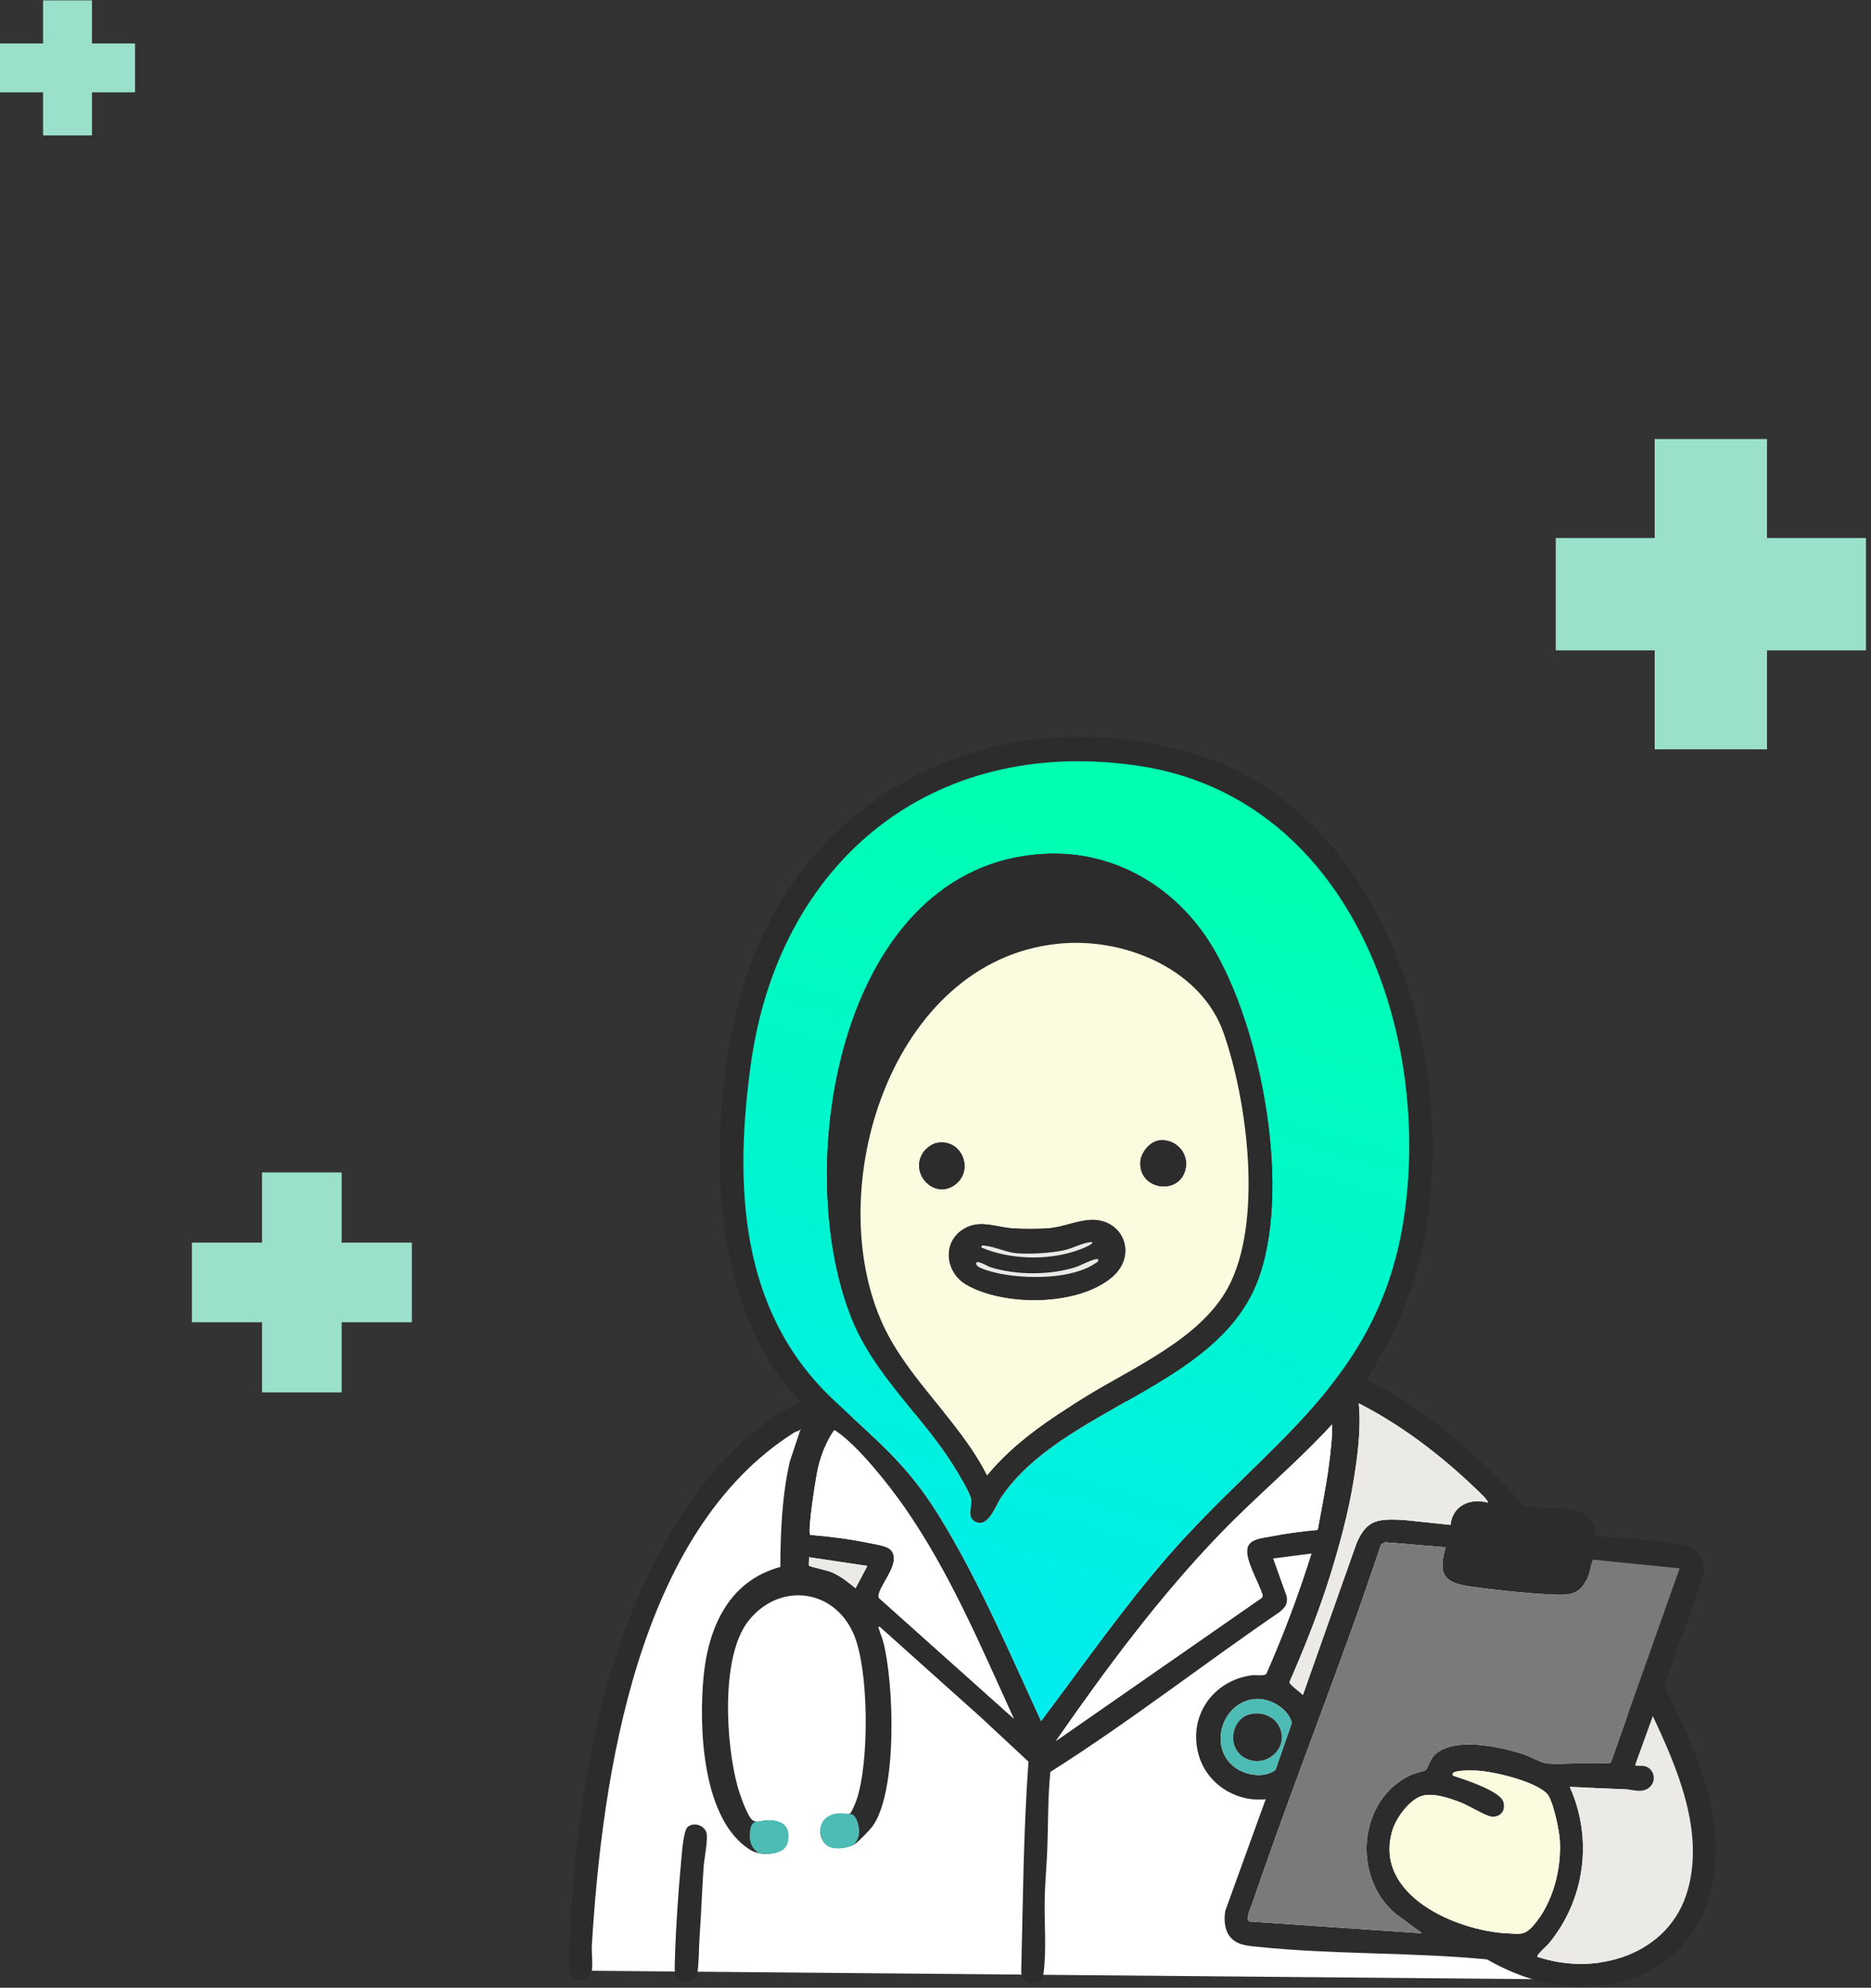 <svg width="273" height="290" viewBox="0 0 273 290" fill="none" xmlns="http://www.w3.org/2000/svg">
<rect x="0" y="0" width="273" height="290" fill="#333333" stroke="none"/>
<path d="M49.856 181.289H60.092V192.908H49.856V203.145H38.236V192.908H28V181.289H38.236V171.053H49.856V181.289Z" fill="#9BE0CB"/>
<path d="M257.828 78.491H272.267V94.882H257.828V109.32H241.438V94.882H227V78.491H241.438V64.053H257.828V78.491Z" fill="#9BE0CB"/>
<path d="M13.418 6.337H19.702V13.471H13.418V19.755H6.284V13.471H0V6.337H6.284V0.053H13.418V6.337Z" fill="#9BE0CB"/>
<path d="M99.289 224.25C105.575 214.476 116.897 207.245 116.897 207.245L197.818 202.4C197.818 202.4 226.254 217.877 234.15 235.319C242.769 254.361 232.828 288.826 232.828 288.826L84.198 287.505C84.198 287.505 86.662 243.882 99.289 224.25Z" fill="white"/>
<path d="M199.344 201.29C208.243 205.609 215.756 212.388 222.343 219.669C225.849 220.67 232.858 218.553 232.661 224.109C234.43 224.295 236.233 224.299 238.002 224.471C240.175 224.681 242.918 224.88 245.019 225.24C247.691 225.698 248.981 227.1 248.512 229.91L242.819 245.931C245.873 252.097 249.019 258.802 250.022 265.686C253.096 286.775 233.879 295.671 216.985 285.866C206.014 284.804 194.61 285.168 183.681 284.043C182.178 283.889 180.557 283.842 179.509 282.602C178.653 281.588 178.569 280.054 178.781 278.785L184.675 262.499C180.331 262.954 176.112 260.274 174.908 256.059C173.304 250.447 176.918 245.214 182.614 244.412C183.199 244.331 184.432 244.562 184.771 244.215C187.299 238.489 189.499 232.621 191.375 226.647L185.763 227.371L187.744 232.905C187.913 234.051 187.532 234.448 186.754 235.15C175.518 242.831 164.764 251.235 153.259 258.512C152.883 262.211 152.953 265.941 152.817 269.659C152.732 271.984 152.509 274.381 152.441 276.706C152.334 280.289 152.739 284.436 152.256 287.927C151.992 289.837 149.238 289.745 149.004 287.762C149.268 277.51 149.315 267.238 150.069 257.016L143.217 250.635L128.364 237.33C128.05 237.283 128.217 237.524 128.264 237.7C128.423 238.292 128.699 238.864 128.858 239.462C130.444 245.428 130.986 261.333 127.321 266.432C126.975 266.912 125.251 268.703 124.804 268.985C123.527 269.795 120.929 270.01 120.063 268.534C119.086 266.87 120.136 265.016 121.981 264.712C122.548 264.618 123.663 264.799 124.022 264.58C124.262 264.433 124.891 262.876 125.017 262.497C126.825 257.08 126.828 243.592 124.538 238.348C121.63 231.694 113.623 230.821 109.177 236.516C105.091 241.752 105.927 254.55 107.635 260.683C107.926 261.728 109.011 264.897 109.766 265.521C110.389 266.036 111.289 265.592 111.973 265.565C113.326 265.51 114.839 266.133 114.975 267.656C115.232 270.528 111.377 271.071 109.474 269.889C102.469 265.541 101.945 252.109 102.655 244.66C103.34 237.461 106.32 230.634 113.856 228.61C113.887 223.459 114.099 218.273 115.238 213.242L116.867 208.352C116.708 208.848 116.29 208.737 115.881 208.996C92.986 223.446 87.871 259.073 86.359 283.771C86.288 284.938 86.553 286.674 86.319 287.715C85.964 289.296 83.337 289.428 83.091 287.581C82.844 285.734 83.165 282.221 83.281 280.152C84.43 259.725 88.39 238.013 99.68 220.683C103.934 214.153 109.59 208.091 116.594 204.549C116.788 204.285 115.046 202.606 114.789 202.282C103.323 187.829 103.392 164.152 107.593 146.932C114.859 117.157 143.284 101.665 172.766 109.541C201.974 117.345 212.971 153.98 207.805 180.874C206.4 188.188 203.371 195.076 199.344 201.29ZM151.905 251.088C157.996 243.009 163.807 234.645 170.459 227.004C185.1 210.191 201.482 201.493 204.933 177.099C208.817 149.639 196.423 116.101 165.905 111.694C135.795 107.345 113.628 125.834 109.558 155.236C107.12 172.84 107.883 191.145 121.387 204.013C127.793 210.117 132.184 213.315 137.019 221.155C142.802 230.531 147.302 241.086 151.903 251.088H151.905ZM217.087 219.22C217.279 218.99 215.546 217.389 215.28 217.136C210.191 212.274 204.54 207.948 198.259 204.734C198.621 208.453 198.087 212.487 197.48 216.179C196.738 220.697 195.456 225.443 194.096 229.816C192.441 235.132 190.364 240.32 188.146 245.419C188.115 245.728 189.781 246.922 190.107 247.286L197.938 225.148C199.465 221.539 201.268 221.592 204.864 221.756L211.651 222.473C211.937 219.632 214.548 218.513 217.087 219.22ZM192.275 223.196C192.825 220.087 193.48 216.991 193.886 213.853C194.143 211.866 194.406 209.795 194.366 207.814C189.251 213.387 183.407 218.213 178.155 223.652C169.166 232.959 161.453 243.376 154.078 253.985L184.153 233.079L184.24 232.789C183.786 231.013 181.506 227.444 182.042 225.729C182.431 224.483 184.289 224.384 185.368 224.166C187.634 223.714 189.975 223.417 192.275 223.196ZM147.918 250.726C143.125 240.242 138.571 229.378 131.953 219.886C129.709 216.668 125.293 211.066 122.122 208.893C121.97 208.788 121.934 208.645 121.669 208.718C120.563 210.374 119.895 212.031 119.401 213.965C119.08 215.216 117.786 223.495 118.226 223.927C120.998 224.163 123.85 224.509 126.589 225.07C127.4 225.237 129.256 225.515 129.827 225.997C131.706 227.587 128.722 230.799 128.266 232.434C128.195 232.688 128.11 232.909 128.275 233.157L147.921 250.726H147.918ZM210.932 225.74L202.141 225.005L201.533 225.304C200.253 228.978 199.03 232.675 197.718 236.336C192.762 250.157 187.422 263.906 182.681 277.794C182.479 278.386 181.669 280.038 182.323 280.333L207.49 282.051L203.686 279.248C197.192 273.885 198.154 262.396 205.978 258.901C206.514 258.662 207.743 258.427 208.029 258.237C208.238 258.097 208.707 256.747 209.125 256.254C211.696 253.23 218.981 254.835 222.298 255.93C223.2 256.227 224.75 257.114 225.519 257.236C226.749 257.431 229.184 257.257 230.571 257.254C231.198 257.254 234.893 257.337 235.034 257.138L245.078 228.806L232.405 227.536C232.059 228.349 231.989 229.255 231.661 230.082C230.553 232.89 228.755 232.751 226.051 232.617C222.609 232.447 218.278 231.978 214.847 231.509C210.865 230.966 209.703 229.932 210.93 225.738L210.932 225.74ZM126.553 228.456L118.044 227.187C118.097 227.466 117.948 228.306 118.061 228.438C118.173 228.57 120.721 229.108 121.367 229.387C122.66 229.946 123.757 230.83 124.835 231.712L126.555 228.458L126.553 228.456ZM183.194 247.87C178.569 248.198 176.317 254.347 179.784 257.52C181.356 258.959 184.333 259.562 186.105 258.221L188.494 251.363C187.98 249.25 185.298 247.72 183.196 247.87H183.194ZM224.331 285.49C233.041 288.394 243.652 285.173 246.288 275.67C248.662 267.109 244.76 257.989 241.169 250.366L238.64 257.342C238.592 257.71 238.652 257.574 238.906 257.609C239.366 257.668 239.702 257.538 240.22 257.746C241.488 258.255 241.714 260.031 240.539 260.868C239.491 261.614 238.375 261.098 237.278 261.051C234.531 260.935 231.784 260.837 229.043 260.689C232.469 268.268 231.265 277.206 225.959 283.587C225.697 283.902 224.141 285.224 224.335 285.492L224.331 285.49ZM212.018 259.053C213.612 259.58 218.845 261.246 219.361 262.847C219.785 264.163 218.908 265.213 217.556 265.022C216.694 264.9 214.217 263.372 213.103 262.95C211.417 262.311 208.75 261.362 207.07 262.162C205.37 262.972 203.671 265.311 203.144 267.109C200.401 276.478 212.448 281.667 219.888 282.059C221.862 282.162 222.483 282.37 223.783 280.869C226.602 277.613 227.873 272.63 227.589 268.382C227.496 267.001 226.598 262.49 225.664 261.616C223.77 259.843 218.137 258.478 215.557 258.324C215.214 258.304 211.336 258.123 212.018 259.053Z" fill="#2C2C2C"/>
<path d="M124.434 269.23C124.434 269.23 120.819 270.715 119.932 268.275C119.182 266.21 120.318 265.062 121.534 264.686C122.634 264.346 123.794 264.686 123.794 264.686C123.794 264.686 124.819 264.171 125.297 266.477C125.685 268.345 124.434 269.23 124.434 269.23Z" fill="#4DBCB5"/>
<path d="M115.01 268.527C115.61 264.386 110.499 265.798 110.499 265.798C110.499 265.798 109.391 265.502 109.391 267.857C109.391 269.765 110.796 270.377 110.796 270.377C110.796 270.377 114.637 271.097 115.01 268.527Z" fill="#4DBCB5"/>
<path d="M100.348 266.534C101.311 265.708 103.046 266.405 103.137 267.682C103.227 268.958 102.745 271.166 102.653 272.549C102.432 275.92 102.305 279.368 102.07 282.685C101.958 284.259 101.998 286.468 101.737 287.929C101.476 289.39 99.14 289.557 98.623 288.346C98.374 287.766 98.46 286.439 98.479 285.758C98.612 281.208 98.97 276.006 99.394 271.462C99.488 270.448 99.707 267.084 100.348 266.534Z" fill="#2C2C2C"/>
<path d="M151.904 251.088C147.301 241.086 142.803 230.533 137.02 221.155C132.184 213.315 127.793 210.117 121.388 204.013C107.884 191.145 107.122 172.84 109.559 155.237C113.627 125.834 135.794 107.345 165.904 111.694C196.422 116.102 208.818 149.64 204.933 177.099C201.481 201.493 185.1 210.19 170.458 227.004C163.804 234.645 157.993 243.009 151.904 251.088ZM152.407 124.572C122.529 126.133 115.308 169.956 124.24 192.287C127.564 200.598 134.49 206.427 139.12 213.802C139.772 214.84 141.563 217.753 141.73 218.814C141.86 219.636 141.049 221.264 142.202 221.947C144.147 223.1 145.228 219.707 146.034 218.512C154.894 205.361 177.24 202.498 183.365 187.217C188.645 174.044 184.088 149.88 176.785 137.933C171.577 129.41 162.575 124.042 152.407 124.574V124.572Z" fill="url(#paint0_linear_2483_3056)"/>
<path d="M210.931 225.742C209.704 229.934 210.866 230.968 214.848 231.513C218.281 231.982 222.611 232.451 226.053 232.621C228.756 232.755 230.552 232.894 231.662 230.086C231.988 229.259 232.059 228.355 232.407 227.54L245.08 228.809L235.036 257.142C234.894 257.341 231.199 257.256 230.572 257.258C229.185 257.261 226.75 257.435 225.52 257.239C224.751 257.118 223.201 256.231 222.299 255.934C218.982 254.838 211.697 253.234 209.126 256.258C208.708 256.749 208.237 258.101 208.031 258.241C207.745 258.431 206.515 258.666 205.979 258.905C198.155 262.402 197.195 273.889 203.687 279.252L207.491 282.055L182.324 280.337C181.669 280.042 182.48 278.392 182.683 277.798C187.423 263.91 192.761 250.16 197.719 236.34C199.032 232.679 200.254 228.981 201.534 225.308L202.142 225.009L210.933 225.744L210.931 225.742Z" fill="#7B7A7B"/>
<path d="M224.331 285.491C224.137 285.223 225.693 283.901 225.955 283.586C231.263 277.205 232.467 268.266 229.039 260.688C231.782 260.838 234.527 260.936 237.274 261.05C238.371 261.097 239.487 261.613 240.535 260.867C241.712 260.031 241.484 258.255 240.216 257.746C239.699 257.537 239.362 257.668 238.902 257.608C238.648 257.575 238.589 257.709 238.636 257.342L241.165 250.365C244.756 257.99 248.66 267.111 246.284 275.67C243.648 285.173 233.037 288.394 224.327 285.489L224.331 285.491Z" fill="#ECEAE7"/>
<path d="M212.019 259.055C211.336 258.124 215.215 258.305 215.557 258.325C218.138 258.479 223.771 259.844 225.665 261.617C226.599 262.491 227.497 267.002 227.589 268.383C227.874 272.631 226.603 277.614 223.783 280.87C222.483 282.371 221.862 282.163 219.888 282.06C212.446 281.669 200.402 276.481 203.145 267.11C203.672 265.312 205.37 262.973 207.07 262.164C208.751 261.363 211.418 262.312 213.104 262.951C214.219 263.373 216.694 264.901 217.556 265.023C218.911 265.213 219.787 264.164 219.362 262.848C218.846 261.247 213.613 259.582 212.019 259.055Z" fill="#FBFBE0"/>
<path d="M192.274 223.197C189.975 223.418 187.632 223.715 185.368 224.168C184.289 224.383 182.433 224.483 182.042 225.731C181.506 227.447 183.786 231.016 184.24 232.791L184.153 233.08L154.077 253.987C161.452 243.38 169.166 232.961 178.154 223.654C183.407 218.216 189.25 213.389 194.366 207.815C194.405 209.798 194.143 211.868 193.886 213.854C193.48 216.992 192.825 220.087 192.274 223.197Z" fill="white"/>
<path d="M147.917 250.726L128.271 233.157C128.108 232.909 128.191 232.688 128.262 232.434C128.718 230.799 131.702 227.587 129.823 225.997C129.254 225.516 127.397 225.237 126.585 225.07C123.848 224.509 120.994 224.161 118.222 223.928C117.783 223.495 119.076 215.218 119.397 213.965C119.891 212.031 120.559 210.375 121.666 208.718C121.93 208.645 121.966 208.79 122.118 208.893C125.289 211.066 129.705 216.669 131.949 219.886C138.569 229.378 143.121 240.242 147.914 250.726H147.917Z" fill="white"/>
<path d="M217.087 219.22C214.548 218.516 211.935 219.633 211.651 222.474L204.864 221.757C201.266 221.592 199.465 221.538 197.938 225.148L190.107 247.286C189.781 246.922 188.115 245.729 188.146 245.419C190.364 240.32 192.441 235.133 194.096 229.816C195.456 225.443 196.738 220.698 197.48 216.18C198.087 212.488 198.621 208.455 198.259 204.734C204.542 207.947 210.191 212.274 215.28 217.136C215.546 217.389 217.279 218.992 217.087 219.22Z" fill="#ECEAE7"/>
<path d="M183.194 247.872C185.296 247.724 187.98 249.254 188.492 251.365L186.104 258.222C184.331 259.566 181.354 258.961 179.783 257.522C176.317 254.349 178.569 248.2 183.192 247.872H183.194ZM182.638 250.047C179.674 250.559 178.942 254.809 181.474 256.375C184.639 258.333 188.523 254.804 186.459 251.572C185.653 250.309 184.081 249.797 182.638 250.047Z" fill="#4DBCB5"/>
<path d="M126.554 228.457L124.833 231.711C123.756 230.831 122.659 229.946 121.366 229.386C120.721 229.107 118.172 228.568 118.059 228.437C117.947 228.307 118.094 227.465 118.043 227.186L126.552 228.455L126.554 228.457Z" fill="#ECEAE7"/>
<path d="M152.407 124.572C162.575 124.042 171.576 129.41 176.785 137.932C184.088 149.88 188.647 174.044 183.365 187.216C177.24 202.496 154.894 205.357 146.034 218.51C145.228 219.705 144.147 223.098 142.202 221.945C141.051 221.262 141.86 219.634 141.73 218.812C141.561 217.751 139.771 214.838 139.12 213.8C134.49 206.424 127.565 200.597 124.24 192.285C115.306 169.954 122.529 126.131 152.407 124.57V124.572ZM155.305 137.609C130.67 139.29 119.916 172.181 128.459 192.414C132.068 200.962 139.863 206.985 144.026 215.231C147.971 210.438 153.199 206.979 158.435 203.751C165.401 199.458 175.116 195.322 179.157 187.896C184.325 178.399 182.025 160.613 178.527 150.675C175.302 141.52 164.499 136.981 155.306 137.607L155.305 137.609Z" fill="#2C2C2C"/>
<path d="M182.639 250.045C184.082 249.795 185.654 250.306 186.459 251.57C188.523 254.802 184.64 258.331 181.474 256.373C178.943 254.807 179.675 250.557 182.639 250.045Z" fill="#2C2C2C"/>
<path d="M155.306 137.61C164.499 136.983 175.301 141.523 178.526 150.678C182.026 160.615 184.326 178.402 179.156 187.899C175.115 195.324 165.4 199.462 158.435 203.753C153.198 206.98 147.969 210.438 144.025 215.233C139.862 206.987 132.069 200.963 128.458 192.416C119.915 172.184 130.669 139.292 155.304 137.612L155.306 137.61ZM169.058 166.391C167.727 166.608 166.463 168.191 166.387 169.522C166.143 173.791 172.507 174.487 173.043 170.192C173.324 167.941 171.273 166.029 169.058 166.391ZM136.643 166.751C135.993 166.885 135.109 167.546 134.732 168.099C132.621 171.188 136.317 175.063 139.319 172.866C142.252 170.719 140.289 165.998 136.645 166.751H136.643ZM158.927 177.989C156.991 178.135 154.938 179.062 152.906 179.209C151.433 179.316 149.122 179.314 147.65 179.2C145.12 179.003 142.625 177.77 140.224 179.564C137.43 181.654 138.099 185.76 141.035 187.442C146.549 190.6 157.397 190.551 162.319 186.267C166.079 182.993 163.794 177.619 158.927 177.987V177.989Z" fill="#FBFBE0"/>
<path d="M158.927 177.99C163.794 177.622 166.08 182.996 162.319 186.27C157.397 190.554 146.549 190.603 141.036 187.445C138.099 185.763 137.43 181.656 140.224 179.567C142.625 177.772 145.122 179.005 147.65 179.203C149.12 179.317 151.433 179.319 152.907 179.212C154.94 179.065 156.992 178.138 158.927 177.991V177.99ZM159.327 181.198C157.908 181.301 156.637 182.105 155.204 182.415C153.258 182.835 150.169 183.018 148.193 182.826C146.795 182.69 145.202 181.91 143.826 181.761C143.565 181.732 143.129 181.575 143.214 182.011C147.319 183.771 152.849 183.923 157.068 182.469C157.247 182.408 159.751 181.551 159.327 181.2V181.198ZM160.233 183.733C159.881 183.436 157.638 184.637 157.071 184.825C153.309 186.069 148.135 186.078 144.384 184.825C144.163 184.751 142.039 183.5 142.495 184.541C142.747 185.117 145.398 185.723 146.075 185.85C149.99 186.59 156.399 186.625 159.818 184.309C160.05 184.151 160.312 184.104 160.235 183.731L160.233 183.733Z" fill="#2C2C2C"/>
<path d="M169.057 166.39C171.272 166.028 173.323 167.94 173.043 170.191C172.509 174.488 166.142 173.793 166.386 169.521C166.463 168.19 167.726 166.608 169.057 166.39Z" fill="#2C2C2C"/>
<path d="M136.643 166.751C140.288 165.996 142.25 170.716 139.317 172.866C136.317 175.062 132.619 171.189 134.73 168.098C135.107 167.546 135.991 166.885 136.641 166.751H136.643Z" fill="#2C2C2C"/>
<path d="M160.233 183.733C160.311 184.106 160.048 184.153 159.816 184.311C156.398 186.627 149.988 186.592 146.073 185.852C145.398 185.723 142.745 185.118 142.493 184.543C142.039 183.5 144.161 184.753 144.382 184.827C148.134 186.08 153.307 186.071 157.07 184.827C157.636 184.639 159.88 183.438 160.231 183.735L160.233 183.733Z" fill="#ECEAE7"/>
<path d="M159.326 181.197C159.75 181.548 157.246 182.405 157.067 182.466C152.848 183.92 147.32 183.768 143.213 182.008C143.128 181.572 143.564 181.731 143.825 181.758C145.201 181.907 146.794 182.687 148.192 182.823C150.168 183.017 153.255 182.832 155.203 182.412C156.636 182.102 157.907 181.3 159.326 181.195V181.197Z" fill="#ECEAE7"/>
<defs>
<linearGradient id="paint0_linear_2483_3056" x1="173.239" y1="123.074" x2="140.201" y2="241.717" gradientUnits="userSpaceOnUse">
<stop stop-color="#00FFB1"/>
<stop offset="1" stop-color="#00ECEE"/>
</linearGradient>
</defs>
</svg>
